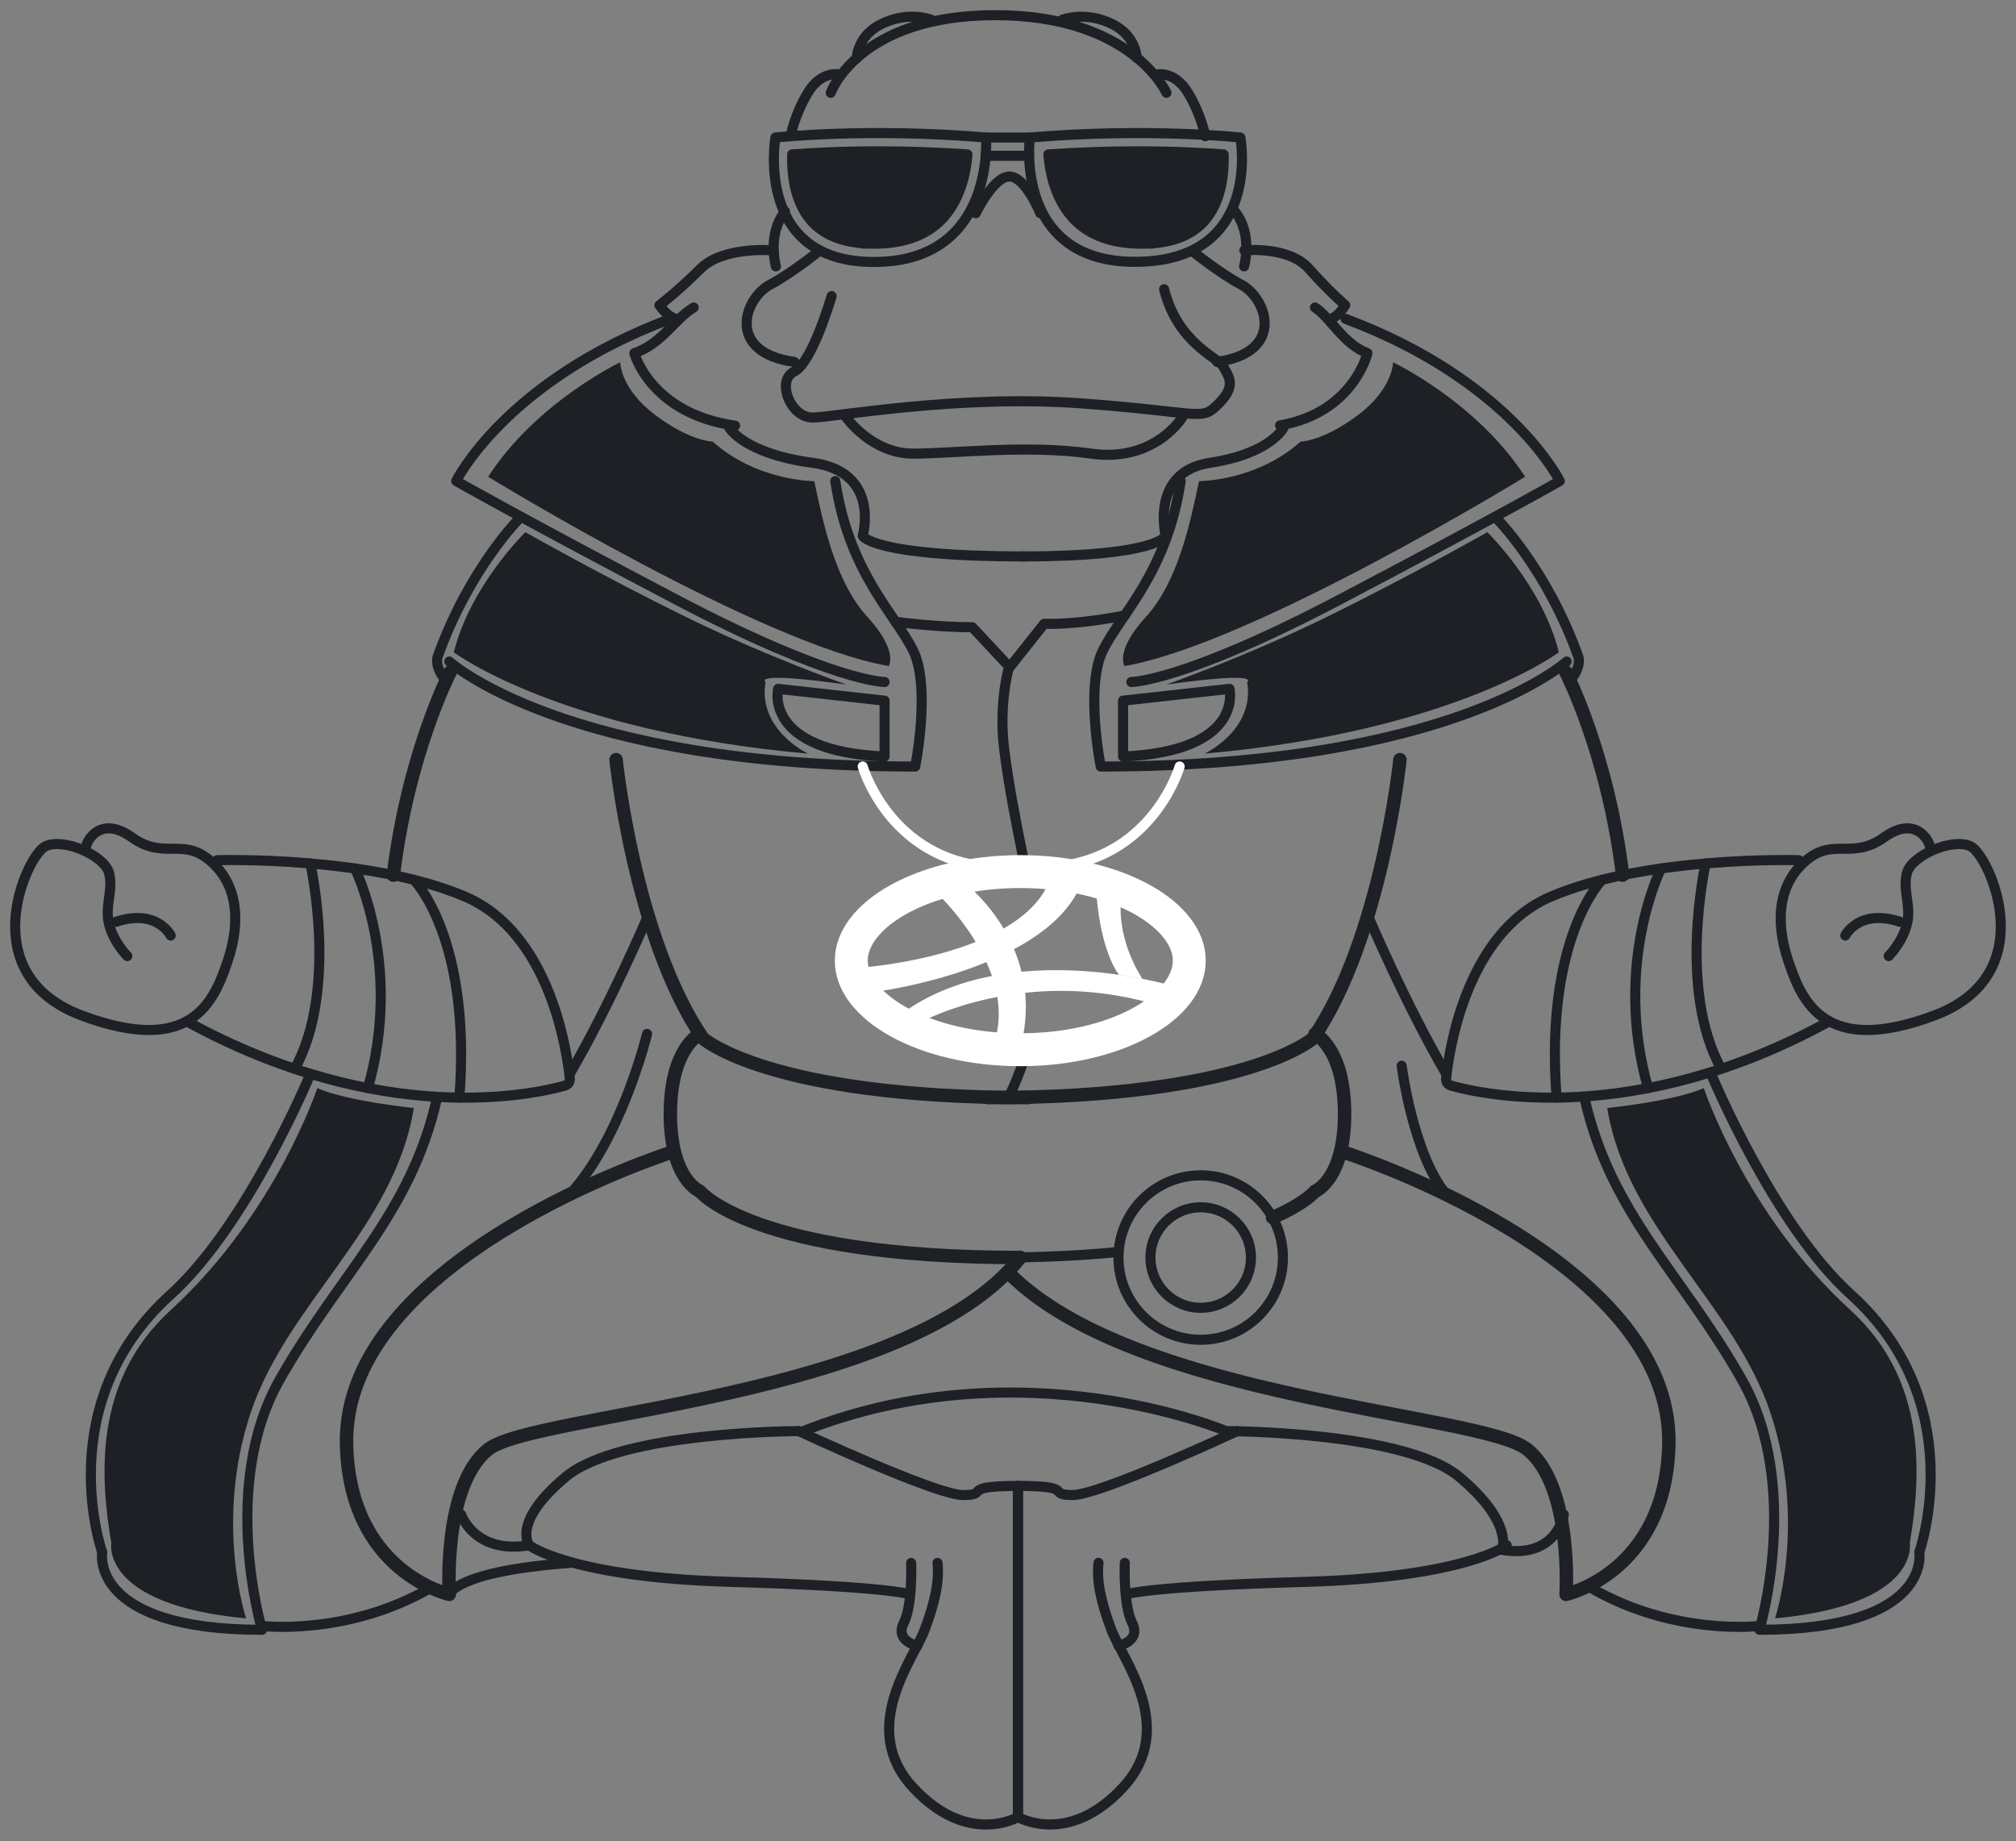 <svg width="150" height="137" viewBox="0 0 150 137" fill="none" xmlns="http://www.w3.org/2000/svg">
<rect x="0" y="0" width="150" height="137" fill="#808080" stroke="none"/>
<g clip-path="url(#clip0_136_1115)">
<path d="M12.701 69.609C12.701 69.609 11.681 67.57 8.623 68.59" stroke="#1D2025" stroke-width="0.75" stroke-linecap="round" stroke-linejoin="round"/>
<path d="M9.472 71.138C9.472 71.138 8.453 70.119 8.113 68.759C7.773 67.4 8.453 66.241 8.113 64.95C7.773 63.658 4.715 62.302 3.355 62.982C1.996 63.662 -2.082 72.498 6.074 75.556C14.23 78.615 15.93 74.537 16.949 71.478C17.969 68.419 17.629 65.701 15.59 64.001C13.551 62.302 12.191 64.001 9.812 62.302C7.433 60.603 6.414 62.642 6.414 62.982" stroke="#1D2025" stroke-width="0.75" stroke-linecap="round" stroke-linejoin="round"/>
<path d="M16.157 64.002C16.157 64.002 27.481 63.662 34.618 66.72C40.932 69.426 42.193 78.255 42.397 80.25C42.421 80.488 42.275 80.705 42.044 80.773C39.842 81.398 28.494 83.992 13.884 75.992" stroke="#1D2025" stroke-width="0.75" stroke-linecap="round" stroke-linejoin="round"/>
<path d="M23.09 64.243C23.09 64.243 25.208 73.636 21.928 79.522" stroke="#1D2025" stroke-width="0.75" stroke-linecap="round" stroke-linejoin="round"/>
<path d="M26.407 64.617C26.407 64.617 29.986 71.747 27.376 80.957" stroke="#1D2025" stroke-width="0.75" stroke-linecap="round" stroke-linejoin="round"/>
<path d="M30.791 65.46C30.791 65.46 35.101 69.769 34.18 81.667" stroke="#1D2025" stroke-width="0.75" stroke-linecap="round" stroke-linejoin="round"/>
<path d="M33.5 50C33.5 50 30.373 56.032 29.269 65.113" stroke="#1D2025" stroke-linecap="round" stroke-linejoin="round"/>
<path d="M48.144 68.301C48.144 68.301 45.429 74.693 42.404 79.883" stroke="#1D2025" stroke-width="0.75" stroke-linecap="round" stroke-linejoin="round"/>
<path d="M45.837 56.521C45.837 56.521 47.196 69.775 52.294 77.252C52.294 77.252 57.17 81.67 76.481 81.67" stroke="#1D2025" stroke-linecap="round" stroke-linejoin="round"/>
<path d="M38.7 38.513C38.7 38.513 34.897 42.292 32.552 48.898C32.552 48.898 32.294 49.721 33.289 50.744" stroke="#1D2025" stroke-width="0.75" stroke-linecap="round" stroke-linejoin="round"/>
<path d="M57.561 18.631C57.561 18.631 53.823 18.292 52.124 19.991C50.425 21.69 49.065 22.71 49.065 22.71C49.065 22.71 49.745 23.729 50.425 23.729" stroke="#1D2025" stroke-width="0.75" stroke-linecap="round" stroke-linejoin="round"/>
<path d="M51.614 22.88C50.295 23.634 49.235 25.598 47.196 26.278C47.196 26.278 48.379 30.771 54.69 31.672" stroke="#1D2025" stroke-width="0.75" stroke-linecap="round" stroke-linejoin="round"/>
<path d="M54.261 31.825C54.261 31.825 55.352 33.755 60.45 34.434C65.548 35.114 64.189 39.872 64.189 39.872C64.189 39.872 64.868 41.401 76.253 41.401" stroke="#1D2025" stroke-width="0.75" stroke-linecap="round" stroke-linejoin="round"/>
<path d="M92.586 18.628C92.586 18.628 95.886 18.288 97.388 19.988C98.891 21.687 100.09 22.706 100.09 22.706C100.09 22.706 99.489 23.726 98.891 23.726" stroke="#1D2025" stroke-width="0.75" stroke-linecap="round" stroke-linejoin="round"/>
<path d="M97.841 22.876C99.006 23.631 99.941 25.595 101.742 26.275C101.742 26.275 100.712 30.706 95.241 31.648" stroke="#1D2025" stroke-width="0.75" stroke-linecap="round" stroke-linejoin="round"/>
<path d="M95.499 31.825C95.499 31.825 94.537 33.755 90.034 34.434C85.531 35.114 86.734 39.872 86.734 39.872C86.734 39.872 86.133 41.401 76.08 41.401" stroke="#1D2025" stroke-width="0.75" stroke-linecap="round" stroke-linejoin="round"/>
<path d="M60.79 18.801C60.79 18.801 58.798 20.392 57.32 21.167C55.352 22.2 53.993 26.217 59.091 26.927" stroke="#1D2025" stroke-width="0.75" stroke-linecap="round" stroke-linejoin="round"/>
<path d="M88.858 18.798C88.858 18.798 90.85 20.389 92.328 21.163C94.296 22.197 95.655 26.213 90.558 26.924" stroke="#1D2025" stroke-width="0.75" stroke-linecap="round" stroke-linejoin="round"/>
<path d="M61.877 22.03C61.877 22.03 60.447 26.978 59.087 27.648C57.728 28.317 58.819 31.097 60.481 31.067C62.143 31.036 71.322 29.337 80.498 30.016C89.674 30.696 89.334 31.376 90.693 30.016C92.053 28.657 91.373 27.977 91.033 27.298C90.693 26.618 87.635 25.598 86.615 21.52" stroke="#1D2025" stroke-width="0.75" stroke-linecap="round" stroke-linejoin="round"/>
<path d="M57.731 19.818C57.731 19.818 57.052 17.439 58.411 15.739" stroke="#1D2025" stroke-width="0.75" stroke-linecap="round" stroke-linejoin="round"/>
<path d="M92.566 19.821C92.566 19.821 93.246 17.442 91.886 15.743" stroke="#1D2025" stroke-width="0.75" stroke-linecap="round" stroke-linejoin="round"/>
<g clip-path="url(#clip1_136_1115)">
<path d="M72.603 15.865C72.603 15.865 73.91 13.135 75.106 13.135C76.301 13.135 77.4 15.868 77.4 15.868" stroke="#1D2025" stroke-width="0.75" stroke-linecap="round" stroke-linejoin="round"/>
</g>
<path d="M57.694 10.234C57.694 10.234 64.528 9.483 73.364 10.234C73.364 10.234 74.044 19.141 65.548 19.481C56.015 19.862 57.694 10.234 57.694 10.234Z" stroke="#1D2025" stroke-width="0.75" stroke-linecap="round" stroke-linejoin="round"/>
<path d="M65.004 18.132C62.877 18.132 61.293 17.537 60.304 16.365C59.05 14.88 58.904 12.742 58.945 11.488C60.209 11.393 62.479 11.26 65.375 11.26C67.597 11.26 69.816 11.338 71.985 11.491C71.886 12.732 71.512 14.716 70.211 16.174C69.126 17.384 67.539 18.04 65.497 18.122C65.33 18.128 65.167 18.132 65.007 18.132H65.004Z" fill="#1D2025" stroke="#1D2025" stroke-width="0.75" stroke-linecap="round" stroke-linejoin="round"/>
<path d="M59.77 11.665C59.77 11.665 59.091 16.422 64.294 18.132" stroke="#1D2025" stroke-width="0.75" stroke-linecap="round" stroke-linejoin="round"/>
<path d="M92.294 10.234C92.294 10.234 85.46 9.483 76.624 10.234C76.624 10.234 75.403 19.481 84.44 19.481C93.98 19.481 92.294 10.234 92.294 10.234Z" stroke="#1D2025" stroke-width="0.75" stroke-linecap="round" stroke-linejoin="round"/>
<path d="M84.984 18.132C87.111 18.132 88.695 17.537 89.684 16.365C90.938 14.88 91.084 12.742 91.043 11.488C89.779 11.393 87.509 11.26 84.614 11.26C82.391 11.26 80.172 11.338 78.003 11.491C78.102 12.732 78.476 14.716 79.777 16.174C80.862 17.384 82.449 18.04 84.491 18.122C84.658 18.128 84.821 18.132 84.981 18.132H84.984Z" fill="#1D2025" stroke="#1D2025" stroke-width="0.75" stroke-linecap="round" stroke-linejoin="round"/>
<path d="M90.218 11.665C90.218 11.665 90.897 16.422 85.694 18.132" stroke="#1D2025" stroke-width="0.75" stroke-linecap="round" stroke-linejoin="round"/>
<path d="M58.826 10.132C58.826 10.132 59.087 8.603 60.107 6.903C61.126 5.204 62.486 5.544 62.486 5.544" stroke="#1D2025" stroke-width="0.75" stroke-linecap="round" stroke-linejoin="round"/>
<path d="M89.677 10.135C89.677 10.135 89.416 8.606 88.396 6.907C87.376 5.207 86.017 5.547 86.017 5.547" stroke="#1D2025" stroke-width="0.75" stroke-linecap="round" stroke-linejoin="round"/>
<path d="M61.809 6.907C61.809 6.907 63.849 1.129 74.044 1.129C84.24 1.129 86.788 6.907 86.788 6.907" stroke="#1D2025" stroke-width="0.75" stroke-linecap="round" stroke-linejoin="round"/>
<path d="M63.75 4.314C63.75 4.314 63.774 2.692 65.544 1.805C67.584 0.786 69.283 1.466 69.283 1.466" stroke="#1D2025" stroke-width="0.75" stroke-linecap="round" stroke-linejoin="round"/>
<path d="M84.579 4.314C84.579 4.314 84.556 2.692 82.785 1.805C80.746 0.786 79.047 1.466 79.047 1.466" stroke="#1D2025" stroke-width="0.75" stroke-linecap="round" stroke-linejoin="round"/>
<path d="M33.432 49.218C33.432 49.218 41.928 57.035 68.097 57.035C68.097 57.035 69.286 51.087 67.927 48.368C66.567 45.65 63.169 42.591 62.149 35.794" stroke="#1D2025" stroke-width="0.75" stroke-linecap="round" stroke-linejoin="round"/>
<path d="M65.816 50.744C65.816 50.744 61.986 50.744 50.343 44.627C38.7 38.509 33.942 35.791 33.942 35.791C33.942 35.791 37.612 28.314 49.881 23.726" stroke="#1D2025" stroke-width="0.75" stroke-linecap="round" stroke-linejoin="round"/>
<path d="M137.297 69.609C137.297 69.609 138.317 67.57 141.375 68.59" stroke="#1D2025" stroke-width="0.75" stroke-linecap="round" stroke-linejoin="round"/>
<path d="M140.526 71.138C140.526 71.138 141.545 70.119 141.885 68.759C142.225 67.4 141.545 66.241 141.885 64.95C142.225 63.658 145.284 62.302 146.643 62.982C148.002 63.662 152.081 72.498 143.924 75.556C135.768 78.615 134.069 74.537 133.049 71.478C132.029 68.419 132.369 65.701 134.408 64.001C136.448 62.302 137.807 64.001 140.186 62.302C142.565 60.603 143.584 62.642 143.584 62.982" stroke="#1D2025" stroke-width="0.75" stroke-linecap="round" stroke-linejoin="round"/>
<path d="M133.837 64.002C133.837 64.002 122.514 63.662 115.377 66.72C109.062 69.426 107.802 78.255 107.598 80.25C107.574 80.488 107.72 80.705 107.951 80.773C110.153 81.398 121.501 83.992 136.111 75.992" stroke="#1D2025" stroke-width="0.75" stroke-linecap="round" stroke-linejoin="round"/>
<path d="M126.908 64.243C126.908 64.243 124.791 73.636 128.07 79.522" stroke="#1D2025" stroke-width="0.75" stroke-linecap="round" stroke-linejoin="round"/>
<path d="M123.591 64.617C123.591 64.617 120.012 71.747 122.622 80.957" stroke="#1D2025" stroke-width="0.75" stroke-linecap="round" stroke-linejoin="round"/>
<path d="M119.207 65.46C119.207 65.46 114.898 69.769 115.819 81.667" stroke="#1D2025" stroke-width="0.75" stroke-linecap="round" stroke-linejoin="round"/>
<path d="M116.5 50C116.5 50 119.625 56.032 120.729 65.113" stroke="#1D2025" stroke-linecap="round" stroke-linejoin="round"/>
<path d="M101.854 68.301C101.854 68.301 104.57 74.693 107.594 79.883" stroke="#1D2025" stroke-width="0.75" stroke-linecap="round" stroke-linejoin="round"/>
<path d="M104.162 56.521C104.162 56.521 102.802 69.775 97.704 77.252C97.704 77.252 92.828 81.67 73.517 81.67" stroke="#1D2025" stroke-linecap="round" stroke-linejoin="round"/>
<path d="M111.299 38.513C111.299 38.513 115.102 42.292 117.446 48.898C117.446 48.898 117.705 49.721 116.709 50.744" stroke="#1D2025" stroke-width="0.75" stroke-linecap="round" stroke-linejoin="round"/>
<path d="M116.566 49.218C116.566 49.218 108.07 57.035 81.901 57.035C81.901 57.035 80.712 51.087 82.071 48.368C83.431 45.65 86.829 42.591 87.849 35.794" stroke="#1D2025" stroke-width="0.75" stroke-linecap="round" stroke-linejoin="round"/>
<path d="M84.178 50.744C84.178 50.744 88.009 50.744 99.652 44.627C111.295 38.509 116.053 35.791 116.053 35.791C116.053 35.791 112.383 28.314 100.114 23.726" stroke="#1D2025" stroke-width="0.75" stroke-linecap="round" stroke-linejoin="round"/>
<path d="M66.629 46.265C66.629 46.265 69.626 46.669 72.345 46.669L74.884 49.388" stroke="#1D2025" stroke-width="0.75" stroke-linecap="round" stroke-linejoin="round"/>
<path d="M76.253 78.649C75.941 79.621 75.543 80.62 75.043 81.66" stroke="#1D2025" stroke-width="0.75" stroke-linecap="round" stroke-linejoin="round"/>
<path d="M83.689 45.792C83.689 45.792 80.321 46.496 77.694 46.411L75.047 49.745C75.047 49.745 74.282 52.406 74.727 55.842C75.104 58.768 75.638 61.351 76.114 63.754" stroke="#1D2025" stroke-width="0.75" stroke-linecap="round" stroke-linejoin="round"/>
<path d="M89.337 71.478C89.337 75.608 83.329 78.955 75.913 78.955C68.498 78.955 62.489 75.608 62.489 71.478C62.489 67.349 68.498 64.002 75.913 64.002C83.329 64.002 89.337 67.349 89.337 71.478ZM87.638 71.478C87.638 68.746 82.823 65.701 75.913 65.701C69.004 65.701 64.189 68.746 64.189 71.478C64.189 74.211 69.004 77.256 75.913 77.256C82.823 77.256 87.638 74.211 87.638 71.478Z" fill="white" stroke="white" stroke-width="0.75" stroke-linecap="round" stroke-linejoin="round"/>
<path d="M74.085 77.181C75.485 72.012 69.966 66.717 69.966 66.717C69.966 66.717 71.254 66 72.138 66.02C72.138 66.02 77.48 70.312 76.1 77.181H74.082H74.085Z" fill="white"/>
<path d="M86.969 73.286C86.969 73.286 75.064 69.776 67.274 75.288L67.505 75.964H68.695C68.695 75.964 76.056 71.998 85.585 74.625L86.955 74.534L86.965 73.286H86.969Z" fill="white"/>
<path d="M80.161 66.38C77.103 72.158 65.517 73.738 65.517 73.738C64.467 72.94 64.498 71.951 64.498 71.951C64.498 71.951 75.244 71.101 77.871 66.02L80.161 65.697V66.377V66.38Z" fill="white"/>
<path d="M81.589 66.72C82 71.138 83.268 72.535 83.268 72.535L85.001 72.831C83.047 69.765 83.404 67.108 83.404 67.108L81.585 66.38V66.72H81.589Z" fill="white"/>
<path d="M62.968 31.063C62.968 31.063 64.868 33.751 67.927 33.751C70.986 33.751 76.423 33.072 81.181 33.751C85.939 34.431 87.978 31.033 87.978 31.033" stroke="#1D2025" stroke-width="0.75" stroke-linecap="round" stroke-linejoin="round"/>
<path d="M52.076 76.929C52.076 76.929 49.877 77.973 49.877 82.88C49.877 87.788 52.076 88.637 52.076 88.637C52.076 88.637 56.029 93.565 75.91 93.565" stroke="#1D2025" stroke-linecap="round" stroke-linejoin="round"/>
<path d="M83.22 93.15C80.613 93.409 77.568 93.569 74.01 93.569" stroke="#1D2025" stroke-width="0.75" stroke-linecap="round" stroke-linejoin="round"/>
<path d="M97.844 76.929C97.844 76.929 100.043 77.973 100.043 82.88C100.043 87.788 97.844 88.637 97.844 88.637C97.844 88.637 97.11 89.552 94.683 90.595" stroke="#1D2025" stroke-linecap="round" stroke-linejoin="round"/>
<path d="M89.337 99.686C92.716 99.686 95.455 96.947 95.455 93.569C95.455 90.19 92.716 87.451 89.337 87.451C85.959 87.451 83.22 90.19 83.22 93.569C83.22 96.947 85.959 99.686 89.337 99.686Z" stroke="#1D2025" stroke-width="0.75" stroke-linecap="round" stroke-linejoin="round"/>
<path d="M89.337 97.307C91.402 97.307 93.076 95.633 93.076 93.569C93.076 91.504 91.402 89.83 89.337 89.83C87.273 89.83 85.599 91.504 85.599 93.569C85.599 95.633 87.273 97.307 89.337 97.307Z" stroke="#1D2025" stroke-width="0.75" stroke-linecap="round" stroke-linejoin="round"/>
<path d="M49.915 85.752C49.915 85.752 25.445 93.569 25.785 107.502C26.016 117.005 33.432 118.629 33.432 118.629C33.432 118.629 32.922 110.561 36.321 107.842C39.719 105.123 67.587 104.104 75.913 93.569" stroke="#1D2025" stroke-linecap="round" stroke-linejoin="round"/>
<path d="M100.039 85.752C100.039 85.752 124.509 93.569 124.169 107.502C123.938 117.005 116.522 118.629 116.522 118.629C116.522 118.629 117.032 110.561 113.633 107.842C110.235 105.123 84.423 104.182 75.057 94.714" stroke="#1D2025" stroke-linecap="round" stroke-linejoin="round"/>
<path d="M23.067 79.975C23.067 79.975 18.428 91.149 12.701 96.318C3.695 104.444 7.603 115.489 7.603 115.489C7.603 115.489 6.584 121.266 19.498 121.266C19.498 121.266 16.32 110.592 20.8 102.673C25.279 94.755 30.591 90.337 32.521 81.67" stroke="#1D2025" stroke-width="0.75" stroke-linecap="round" stroke-linejoin="round"/>
<path d="M19.416 120.971C19.416 120.971 25.785 121.776 32.066 118.133" stroke="#1D2025" stroke-width="0.75" stroke-linecap="round" stroke-linejoin="round"/>
<path d="M127.343 79.971C127.343 79.971 131.982 91.145 137.708 96.314C146.714 104.44 142.806 115.485 142.806 115.485C142.806 115.485 143.826 121.263 130.911 121.263C130.911 121.263 134.089 110.588 129.61 102.67C125.131 94.751 119.819 90.333 117.888 81.667" stroke="#1D2025" stroke-width="0.75" stroke-linecap="round" stroke-linejoin="round"/>
<path d="M130.993 120.971C130.993 120.971 124.624 121.776 118.344 118.133" stroke="#1D2025" stroke-width="0.75" stroke-linecap="round" stroke-linejoin="round"/>
<path d="M33.432 118.626C33.432 118.626 33.877 116.916 42.404 116.288" stroke="#1D2025" stroke-width="0.75" stroke-linecap="round" stroke-linejoin="round"/>
<path d="M34.309 112.689C34.309 112.689 35.301 115.659 39.379 114.979C39.379 114.979 38.02 113.28 42.098 109.881C46.176 106.483 59.431 106.483 59.431 106.483" stroke="#1D2025" stroke-width="0.75" stroke-linecap="round" stroke-linejoin="round"/>
<path d="M116.356 112.689C116.356 112.689 115.846 115.999 111.768 115.319C111.768 115.319 112.644 113.28 108.566 109.881C104.488 106.483 91.234 106.483 91.234 106.483C91.234 106.483 76.083 100.026 59.77 106.483" stroke="#1D2025" stroke-width="0.75" stroke-linecap="round" stroke-linejoin="round"/>
<path d="M59.431 106.483C59.431 106.483 69.626 111.241 71.665 111.241C73.704 111.241 71.325 110.561 75.743 110.561V135.2C75.743 135.2 72.005 137.409 67.927 132.991C63.849 128.573 67.968 123.475 68.797 121.266C69.626 119.057 69.888 117.599 69.755 116.288" stroke="#1D2025" stroke-width="0.75" stroke-linecap="round" stroke-linejoin="round"/>
<path d="M67.794 116.288C67.794 116.288 67.923 119.397 67.244 120.757C66.564 122.116 68.263 122.456 68.263 122.456" stroke="#1D2025" stroke-width="0.75" stroke-linecap="round" stroke-linejoin="round"/>
<path d="M39.379 114.979C39.379 114.979 42.438 117.358 54.333 117.698C66.228 118.038 67.675 118.629 67.675 118.629" stroke="#1D2025" stroke-width="0.75" stroke-linecap="round" stroke-linejoin="round"/>
<path d="M92.056 106.479C92.056 106.479 81.861 111.237 79.822 111.237C77.782 111.237 80.162 110.558 75.743 110.558V135.197C75.743 135.197 79.482 137.406 83.56 132.988C87.638 128.57 83.519 123.472 82.69 121.263C81.861 119.054 81.599 117.596 81.732 116.284" stroke="#1D2025" stroke-width="0.75" stroke-linecap="round" stroke-linejoin="round"/>
<path d="M83.689 116.288C83.689 116.288 83.56 119.397 84.24 120.757C84.919 122.116 83.22 122.456 83.22 122.456" stroke="#1D2025" stroke-width="0.75" stroke-linecap="round" stroke-linejoin="round"/>
<path d="M112.107 114.979C112.107 114.979 109.049 117.358 97.154 117.698C85.259 118.038 83.811 118.629 83.811 118.629" stroke="#1D2025" stroke-width="0.75" stroke-linecap="round" stroke-linejoin="round"/>
<path d="M48.144 76.929C48.144 76.929 46.278 84.651 42.404 88.855" stroke="#1D2025" stroke-width="0.75" stroke-linecap="round" stroke-linejoin="round"/>
<path d="M104.291 79.295C104.291 79.295 105.12 85.84 107.594 88.855" stroke="#1D2025" stroke-width="0.75" stroke-linecap="round" stroke-linejoin="round"/>
<path d="M64.189 57.031C64.189 57.031 65.888 62.979 72.138 64.297" stroke="white" stroke-width="0.75" stroke-linecap="round" stroke-linejoin="round"/>
<path d="M87.771 57.031C87.771 57.031 86.071 62.979 79.822 64.297" stroke="white" stroke-width="0.75" stroke-linecap="round" stroke-linejoin="round"/>
<path d="M65.816 52.134L57.898 51.254C57.898 51.254 56.739 55.893 65.816 56.29V52.13V52.134Z" stroke="#1D2025" stroke-width="0.75" stroke-linecap="round" stroke-linejoin="round"/>
<path d="M83.56 52.134L91.478 51.254C91.478 51.254 92.637 55.893 83.56 56.29V52.13V52.134Z" stroke="#1D2025" stroke-width="0.75" stroke-linecap="round" stroke-linejoin="round"/>
<path d="M73.364 10.234H76.569" stroke="#1D2025" stroke-width="0.75" stroke-linecap="round" stroke-linejoin="round"/>
<path d="M73.364 11.593H76.569" stroke="#1D2025" stroke-width="0.75" stroke-linecap="round" stroke-linejoin="round"/>
<path d="M30.791 82.442C30.791 82.442 25.846 81.946 23.607 80.96C23.607 80.96 20.518 90.34 12.701 97.477C6.978 102.704 7.433 109.813 8.283 114.809C8.283 114.809 7.433 119.397 18.309 120.417C18.309 120.417 15.93 113.28 18.648 105.123C21.367 96.967 29.34 91.37 30.791 82.442Z" fill="#1D2025"/>
<path d="M119.588 82.442C119.588 82.442 124.532 81.946 126.772 80.96C126.772 80.96 129.861 90.34 137.678 97.477C143.401 102.704 142.945 109.813 142.096 114.809C142.096 114.809 142.945 119.397 132.07 120.417C132.07 120.417 134.449 113.28 131.73 105.123C129.012 96.967 121.039 91.37 119.588 82.442Z" fill="#1D2025"/>
<path d="M39.087 39.597C39.087 39.597 34.985 43.597 33.768 48.535C33.768 48.535 41.605 54.431 60.117 56.073C60.117 56.073 56.358 54.306 56.96 50.74C56.96 50.74 55.801 49.935 62.968 50.934C62.968 50.934 56.96 48.827 50.805 45.792C44.651 42.757 39.09 39.597 39.09 39.597H39.087Z" fill="#1D2025"/>
<path d="M110.666 39.597C110.666 39.597 114.768 43.597 115.985 48.535C115.985 48.535 108.148 54.431 89.636 56.073C89.636 56.073 93.395 54.306 92.794 50.74C92.794 50.74 93.953 49.935 86.785 50.934C86.785 50.934 92.794 48.827 98.948 45.792C105.107 42.757 110.663 39.597 110.663 39.597H110.666Z" fill="#1D2025"/>
<path d="M46.146 26.958C46.146 26.958 39.923 29.904 36.321 35.474C36.321 35.474 56.627 47.92 66.126 49.558C66.126 49.558 66.877 48.453 64.535 45.894C62.194 43.335 61.269 39.077 60.586 35.801C60.586 35.801 56.3 35.801 53.024 32.854C53.024 32.854 51.386 32.854 48.766 30.89C46.146 28.925 46.146 26.958 46.146 26.958Z" fill="#1D2025"/>
<path d="M103.652 26.958C103.652 26.958 109.875 29.904 113.477 35.474C113.477 35.474 93.171 47.92 83.672 49.558C83.672 49.558 82.921 48.453 85.263 45.894C87.604 43.335 88.529 39.077 89.212 35.801C89.212 35.801 93.497 35.801 96.773 32.854C96.773 32.854 98.411 32.854 101.032 30.89C103.652 28.925 103.652 26.958 103.652 26.958Z" fill="#1D2025"/>
</g>
<defs>
<clipPath id="clip0_136_1115">
<rect width="150" height="137" fill="white"/>
</clipPath>
<clipPath id="clip1_136_1115">
<rect width="6" height="5" fill="white" transform="translate(72 12)"/>
</clipPath>
</defs>
</svg>
